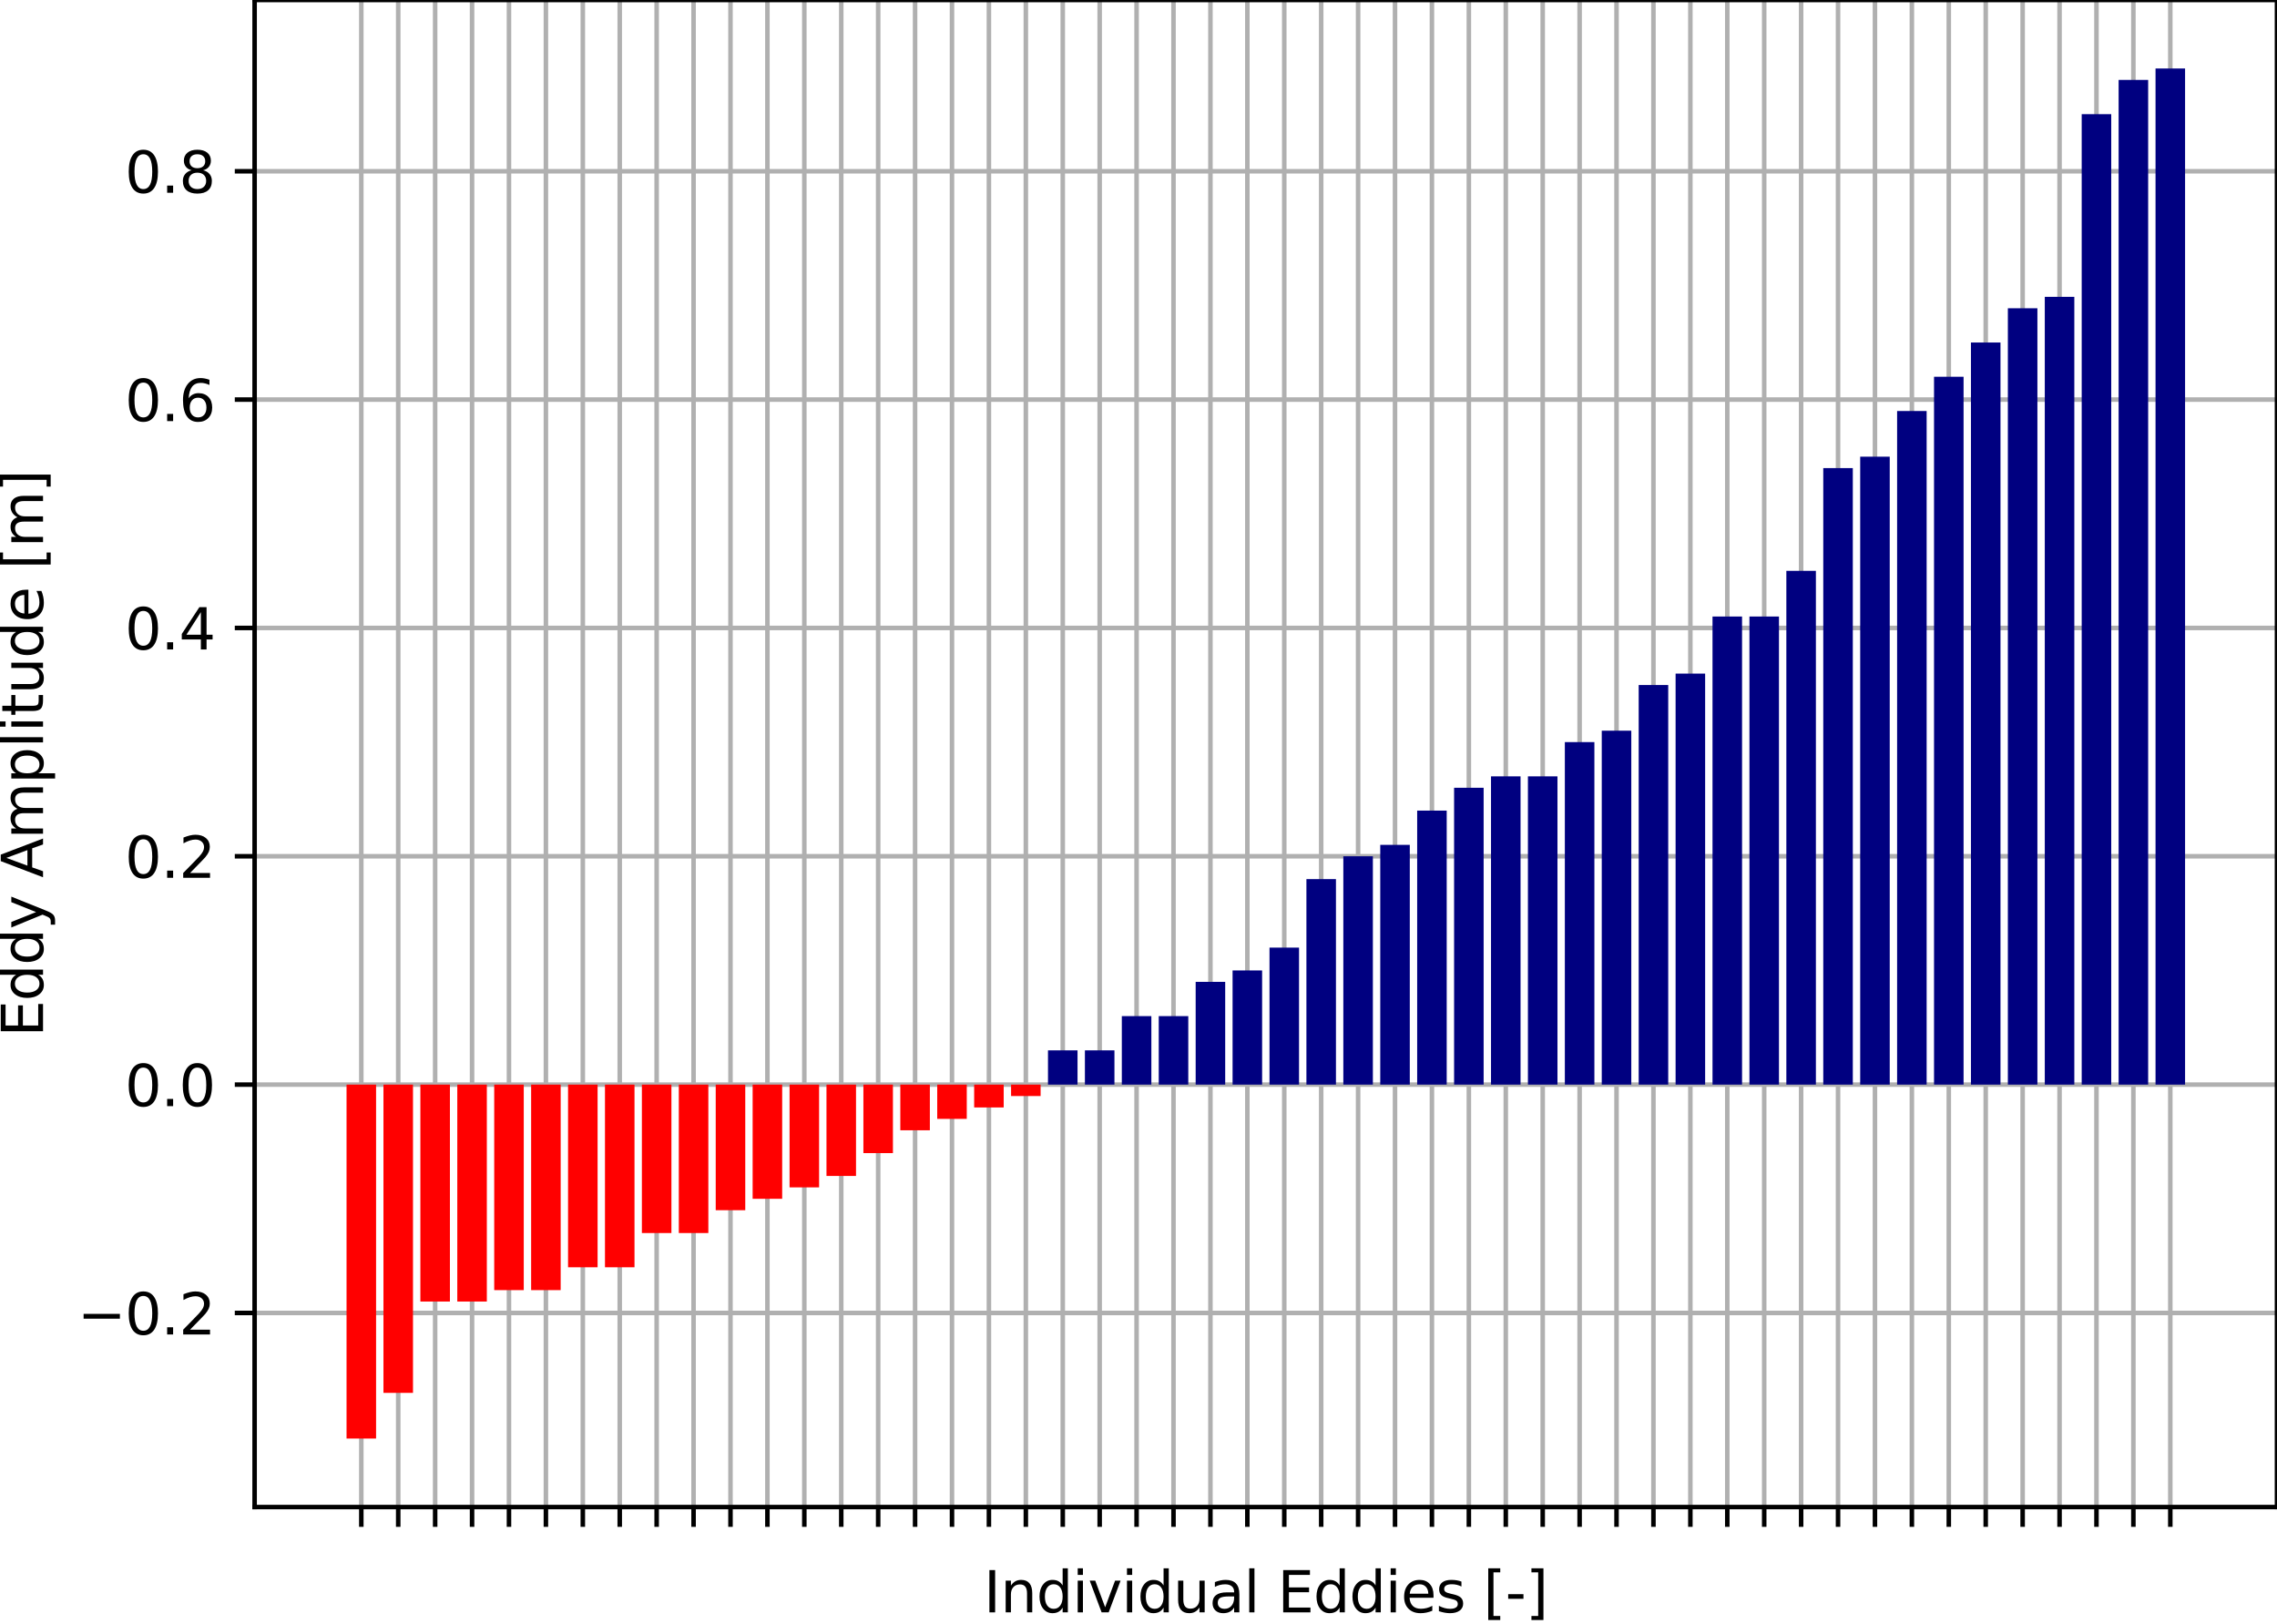 <?xml version="1.0" encoding="utf-8" standalone="no"?>
<!DOCTYPE svg PUBLIC "-//W3C//DTD SVG 1.1//EN"
  "http://www.w3.org/Graphics/SVG/1.1/DTD/svg11.dtd">
<svg xmlns:xlink="http://www.w3.org/1999/xlink" width="402.081pt" height="286.79pt" viewBox="0 0 402.081 286.79" xmlns="http://www.w3.org/2000/svg" version="1.1">
 <defs>
  <style type="text/css">*{stroke-linejoin: round; stroke-linecap: butt}</style>
 </defs>
 <g id="figure_1">
  <g id="patch_1">
   <path d="M 0 286.79 
L 402.081 286.79 
L 402.081 -0 
L 0 -0 
z
" style="fill: #ffffff"/>
  </g>
  <g id="axes_1">
   <g id="patch_2">
    <path d="M 44.961 266.112 
L 402.081 266.112 
L 402.081 -0 
L 44.961 -0 
z
" style="fill: #ffffff"/>
   </g>
   <g id="matplotlib.axis_1">
    <g id="xtick_1">
     <g id="line2d_1">
      <path d="M 63.801 266.112 
L 63.801 -0 
" clip-path="url(#pa7bfcf7576)" style="fill: none; stroke: #b0b0b0; stroke-width: 0.8; stroke-linecap: square"/>
     </g>
     <g id="line2d_2">
      <defs>
       <path id="mff7d971fe7" d="M 0 0 
L 0 3.5 
" style="stroke: #000000; stroke-width: 0.8"/>
      </defs>
      <g>
       <use xlink:href="#mff7d971fe7" x="63.801" y="266.112" style="stroke: #000000; stroke-width: 0.8"/>
      </g>
     </g>
    </g>
    <g id="xtick_2">
     <g id="line2d_3">
      <path d="M 70.32 266.112 
L 70.32 -0 
" clip-path="url(#pa7bfcf7576)" style="fill: none; stroke: #b0b0b0; stroke-width: 0.8; stroke-linecap: square"/>
     </g>
     <g id="line2d_4">
      <g>
       <use xlink:href="#mff7d971fe7" x="70.32" y="266.112" style="stroke: #000000; stroke-width: 0.8"/>
      </g>
     </g>
    </g>
    <g id="xtick_3">
     <g id="line2d_5">
      <path d="M 76.84 266.112 
L 76.84 -0 
" clip-path="url(#pa7bfcf7576)" style="fill: none; stroke: #b0b0b0; stroke-width: 0.8; stroke-linecap: square"/>
     </g>
     <g id="line2d_6">
      <g>
       <use xlink:href="#mff7d971fe7" x="76.84" y="266.112" style="stroke: #000000; stroke-width: 0.8"/>
      </g>
     </g>
    </g>
    <g id="xtick_4">
     <g id="line2d_7">
      <path d="M 83.359 266.112 
L 83.359 -0 
" clip-path="url(#pa7bfcf7576)" style="fill: none; stroke: #b0b0b0; stroke-width: 0.8; stroke-linecap: square"/>
     </g>
     <g id="line2d_8">
      <g>
       <use xlink:href="#mff7d971fe7" x="83.359" y="266.112" style="stroke: #000000; stroke-width: 0.8"/>
      </g>
     </g>
    </g>
    <g id="xtick_5">
     <g id="line2d_9">
      <path d="M 89.878 266.112 
L 89.878 -0 
" clip-path="url(#pa7bfcf7576)" style="fill: none; stroke: #b0b0b0; stroke-width: 0.8; stroke-linecap: square"/>
     </g>
     <g id="line2d_10">
      <g>
       <use xlink:href="#mff7d971fe7" x="89.878" y="266.112" style="stroke: #000000; stroke-width: 0.8"/>
      </g>
     </g>
    </g>
    <g id="xtick_6">
     <g id="line2d_11">
      <path d="M 96.397 266.112 
L 96.397 -0 
" clip-path="url(#pa7bfcf7576)" style="fill: none; stroke: #b0b0b0; stroke-width: 0.8; stroke-linecap: square"/>
     </g>
     <g id="line2d_12">
      <g>
       <use xlink:href="#mff7d971fe7" x="96.397" y="266.112" style="stroke: #000000; stroke-width: 0.8"/>
      </g>
     </g>
    </g>
    <g id="xtick_7">
     <g id="line2d_13">
      <path d="M 102.916 266.112 
L 102.916 -0 
" clip-path="url(#pa7bfcf7576)" style="fill: none; stroke: #b0b0b0; stroke-width: 0.8; stroke-linecap: square"/>
     </g>
     <g id="line2d_14">
      <g>
       <use xlink:href="#mff7d971fe7" x="102.916" y="266.112" style="stroke: #000000; stroke-width: 0.8"/>
      </g>
     </g>
    </g>
    <g id="xtick_8">
     <g id="line2d_15">
      <path d="M 109.436 266.112 
L 109.436 -0 
" clip-path="url(#pa7bfcf7576)" style="fill: none; stroke: #b0b0b0; stroke-width: 0.8; stroke-linecap: square"/>
     </g>
     <g id="line2d_16">
      <g>
       <use xlink:href="#mff7d971fe7" x="109.436" y="266.112" style="stroke: #000000; stroke-width: 0.8"/>
      </g>
     </g>
    </g>
    <g id="xtick_9">
     <g id="line2d_17">
      <path d="M 115.955 266.112 
L 115.955 -0 
" clip-path="url(#pa7bfcf7576)" style="fill: none; stroke: #b0b0b0; stroke-width: 0.8; stroke-linecap: square"/>
     </g>
     <g id="line2d_18">
      <g>
       <use xlink:href="#mff7d971fe7" x="115.955" y="266.112" style="stroke: #000000; stroke-width: 0.8"/>
      </g>
     </g>
    </g>
    <g id="xtick_10">
     <g id="line2d_19">
      <path d="M 122.474 266.112 
L 122.474 -0 
" clip-path="url(#pa7bfcf7576)" style="fill: none; stroke: #b0b0b0; stroke-width: 0.8; stroke-linecap: square"/>
     </g>
     <g id="line2d_20">
      <g>
       <use xlink:href="#mff7d971fe7" x="122.474" y="266.112" style="stroke: #000000; stroke-width: 0.8"/>
      </g>
     </g>
    </g>
    <g id="xtick_11">
     <g id="line2d_21">
      <path d="M 128.993 266.112 
L 128.993 -0 
" clip-path="url(#pa7bfcf7576)" style="fill: none; stroke: #b0b0b0; stroke-width: 0.8; stroke-linecap: square"/>
     </g>
     <g id="line2d_22">
      <g>
       <use xlink:href="#mff7d971fe7" x="128.993" y="266.112" style="stroke: #000000; stroke-width: 0.8"/>
      </g>
     </g>
    </g>
    <g id="xtick_12">
     <g id="line2d_23">
      <path d="M 135.512 266.112 
L 135.512 -0 
" clip-path="url(#pa7bfcf7576)" style="fill: none; stroke: #b0b0b0; stroke-width: 0.8; stroke-linecap: square"/>
     </g>
     <g id="line2d_24">
      <g>
       <use xlink:href="#mff7d971fe7" x="135.512" y="266.112" style="stroke: #000000; stroke-width: 0.8"/>
      </g>
     </g>
    </g>
    <g id="xtick_13">
     <g id="line2d_25">
      <path d="M 142.031 266.112 
L 142.031 -0 
" clip-path="url(#pa7bfcf7576)" style="fill: none; stroke: #b0b0b0; stroke-width: 0.8; stroke-linecap: square"/>
     </g>
     <g id="line2d_26">
      <g>
       <use xlink:href="#mff7d971fe7" x="142.031" y="266.112" style="stroke: #000000; stroke-width: 0.8"/>
      </g>
     </g>
    </g>
    <g id="xtick_14">
     <g id="line2d_27">
      <path d="M 148.551 266.112 
L 148.551 -0 
" clip-path="url(#pa7bfcf7576)" style="fill: none; stroke: #b0b0b0; stroke-width: 0.8; stroke-linecap: square"/>
     </g>
     <g id="line2d_28">
      <g>
       <use xlink:href="#mff7d971fe7" x="148.551" y="266.112" style="stroke: #000000; stroke-width: 0.8"/>
      </g>
     </g>
    </g>
    <g id="xtick_15">
     <g id="line2d_29">
      <path d="M 155.07 266.112 
L 155.07 -0 
" clip-path="url(#pa7bfcf7576)" style="fill: none; stroke: #b0b0b0; stroke-width: 0.8; stroke-linecap: square"/>
     </g>
     <g id="line2d_30">
      <g>
       <use xlink:href="#mff7d971fe7" x="155.07" y="266.112" style="stroke: #000000; stroke-width: 0.8"/>
      </g>
     </g>
    </g>
    <g id="xtick_16">
     <g id="line2d_31">
      <path d="M 161.589 266.112 
L 161.589 -0 
" clip-path="url(#pa7bfcf7576)" style="fill: none; stroke: #b0b0b0; stroke-width: 0.8; stroke-linecap: square"/>
     </g>
     <g id="line2d_32">
      <g>
       <use xlink:href="#mff7d971fe7" x="161.589" y="266.112" style="stroke: #000000; stroke-width: 0.8"/>
      </g>
     </g>
    </g>
    <g id="xtick_17">
     <g id="line2d_33">
      <path d="M 168.108 266.112 
L 168.108 -0 
" clip-path="url(#pa7bfcf7576)" style="fill: none; stroke: #b0b0b0; stroke-width: 0.8; stroke-linecap: square"/>
     </g>
     <g id="line2d_34">
      <g>
       <use xlink:href="#mff7d971fe7" x="168.108" y="266.112" style="stroke: #000000; stroke-width: 0.8"/>
      </g>
     </g>
    </g>
    <g id="xtick_18">
     <g id="line2d_35">
      <path d="M 174.627 266.112 
L 174.627 -0 
" clip-path="url(#pa7bfcf7576)" style="fill: none; stroke: #b0b0b0; stroke-width: 0.8; stroke-linecap: square"/>
     </g>
     <g id="line2d_36">
      <g>
       <use xlink:href="#mff7d971fe7" x="174.627" y="266.112" style="stroke: #000000; stroke-width: 0.8"/>
      </g>
     </g>
    </g>
    <g id="xtick_19">
     <g id="line2d_37">
      <path d="M 181.146 266.112 
L 181.146 -0 
" clip-path="url(#pa7bfcf7576)" style="fill: none; stroke: #b0b0b0; stroke-width: 0.8; stroke-linecap: square"/>
     </g>
     <g id="line2d_38">
      <g>
       <use xlink:href="#mff7d971fe7" x="181.146" y="266.112" style="stroke: #000000; stroke-width: 0.8"/>
      </g>
     </g>
    </g>
    <g id="xtick_20">
     <g id="line2d_39">
      <path d="M 187.666 266.112 
L 187.666 -0 
" clip-path="url(#pa7bfcf7576)" style="fill: none; stroke: #b0b0b0; stroke-width: 0.8; stroke-linecap: square"/>
     </g>
     <g id="line2d_40">
      <g>
       <use xlink:href="#mff7d971fe7" x="187.666" y="266.112" style="stroke: #000000; stroke-width: 0.8"/>
      </g>
     </g>
    </g>
    <g id="xtick_21">
     <g id="line2d_41">
      <path d="M 194.185 266.112 
L 194.185 -0 
" clip-path="url(#pa7bfcf7576)" style="fill: none; stroke: #b0b0b0; stroke-width: 0.8; stroke-linecap: square"/>
     </g>
     <g id="line2d_42">
      <g>
       <use xlink:href="#mff7d971fe7" x="194.185" y="266.112" style="stroke: #000000; stroke-width: 0.8"/>
      </g>
     </g>
    </g>
    <g id="xtick_22">
     <g id="line2d_43">
      <path d="M 200.704 266.112 
L 200.704 -0 
" clip-path="url(#pa7bfcf7576)" style="fill: none; stroke: #b0b0b0; stroke-width: 0.8; stroke-linecap: square"/>
     </g>
     <g id="line2d_44">
      <g>
       <use xlink:href="#mff7d971fe7" x="200.704" y="266.112" style="stroke: #000000; stroke-width: 0.8"/>
      </g>
     </g>
    </g>
    <g id="xtick_23">
     <g id="line2d_45">
      <path d="M 207.223 266.112 
L 207.223 -0 
" clip-path="url(#pa7bfcf7576)" style="fill: none; stroke: #b0b0b0; stroke-width: 0.8; stroke-linecap: square"/>
     </g>
     <g id="line2d_46">
      <g>
       <use xlink:href="#mff7d971fe7" x="207.223" y="266.112" style="stroke: #000000; stroke-width: 0.8"/>
      </g>
     </g>
    </g>
    <g id="xtick_24">
     <g id="line2d_47">
      <path d="M 213.742 266.112 
L 213.742 -0 
" clip-path="url(#pa7bfcf7576)" style="fill: none; stroke: #b0b0b0; stroke-width: 0.8; stroke-linecap: square"/>
     </g>
     <g id="line2d_48">
      <g>
       <use xlink:href="#mff7d971fe7" x="213.742" y="266.112" style="stroke: #000000; stroke-width: 0.8"/>
      </g>
     </g>
    </g>
    <g id="xtick_25">
     <g id="line2d_49">
      <path d="M 220.261 266.112 
L 220.261 -0 
" clip-path="url(#pa7bfcf7576)" style="fill: none; stroke: #b0b0b0; stroke-width: 0.8; stroke-linecap: square"/>
     </g>
     <g id="line2d_50">
      <g>
       <use xlink:href="#mff7d971fe7" x="220.261" y="266.112" style="stroke: #000000; stroke-width: 0.8"/>
      </g>
     </g>
    </g>
    <g id="xtick_26">
     <g id="line2d_51">
      <path d="M 226.781 266.112 
L 226.781 -0 
" clip-path="url(#pa7bfcf7576)" style="fill: none; stroke: #b0b0b0; stroke-width: 0.8; stroke-linecap: square"/>
     </g>
     <g id="line2d_52">
      <g>
       <use xlink:href="#mff7d971fe7" x="226.781" y="266.112" style="stroke: #000000; stroke-width: 0.8"/>
      </g>
     </g>
    </g>
    <g id="xtick_27">
     <g id="line2d_53">
      <path d="M 233.3 266.112 
L 233.3 -0 
" clip-path="url(#pa7bfcf7576)" style="fill: none; stroke: #b0b0b0; stroke-width: 0.8; stroke-linecap: square"/>
     </g>
     <g id="line2d_54">
      <g>
       <use xlink:href="#mff7d971fe7" x="233.3" y="266.112" style="stroke: #000000; stroke-width: 0.8"/>
      </g>
     </g>
    </g>
    <g id="xtick_28">
     <g id="line2d_55">
      <path d="M 239.819 266.112 
L 239.819 -0 
" clip-path="url(#pa7bfcf7576)" style="fill: none; stroke: #b0b0b0; stroke-width: 0.8; stroke-linecap: square"/>
     </g>
     <g id="line2d_56">
      <g>
       <use xlink:href="#mff7d971fe7" x="239.819" y="266.112" style="stroke: #000000; stroke-width: 0.8"/>
      </g>
     </g>
    </g>
    <g id="xtick_29">
     <g id="line2d_57">
      <path d="M 246.338 266.112 
L 246.338 -0 
" clip-path="url(#pa7bfcf7576)" style="fill: none; stroke: #b0b0b0; stroke-width: 0.8; stroke-linecap: square"/>
     </g>
     <g id="line2d_58">
      <g>
       <use xlink:href="#mff7d971fe7" x="246.338" y="266.112" style="stroke: #000000; stroke-width: 0.8"/>
      </g>
     </g>
    </g>
    <g id="xtick_30">
     <g id="line2d_59">
      <path d="M 252.857 266.112 
L 252.857 -0 
" clip-path="url(#pa7bfcf7576)" style="fill: none; stroke: #b0b0b0; stroke-width: 0.8; stroke-linecap: square"/>
     </g>
     <g id="line2d_60">
      <g>
       <use xlink:href="#mff7d971fe7" x="252.857" y="266.112" style="stroke: #000000; stroke-width: 0.8"/>
      </g>
     </g>
    </g>
    <g id="xtick_31">
     <g id="line2d_61">
      <path d="M 259.376 266.112 
L 259.376 -0 
" clip-path="url(#pa7bfcf7576)" style="fill: none; stroke: #b0b0b0; stroke-width: 0.8; stroke-linecap: square"/>
     </g>
     <g id="line2d_62">
      <g>
       <use xlink:href="#mff7d971fe7" x="259.376" y="266.112" style="stroke: #000000; stroke-width: 0.8"/>
      </g>
     </g>
    </g>
    <g id="xtick_32">
     <g id="line2d_63">
      <path d="M 265.896 266.112 
L 265.896 -0 
" clip-path="url(#pa7bfcf7576)" style="fill: none; stroke: #b0b0b0; stroke-width: 0.8; stroke-linecap: square"/>
     </g>
     <g id="line2d_64">
      <g>
       <use xlink:href="#mff7d971fe7" x="265.896" y="266.112" style="stroke: #000000; stroke-width: 0.8"/>
      </g>
     </g>
    </g>
    <g id="xtick_33">
     <g id="line2d_65">
      <path d="M 272.415 266.112 
L 272.415 -0 
" clip-path="url(#pa7bfcf7576)" style="fill: none; stroke: #b0b0b0; stroke-width: 0.8; stroke-linecap: square"/>
     </g>
     <g id="line2d_66">
      <g>
       <use xlink:href="#mff7d971fe7" x="272.415" y="266.112" style="stroke: #000000; stroke-width: 0.8"/>
      </g>
     </g>
    </g>
    <g id="xtick_34">
     <g id="line2d_67">
      <path d="M 278.934 266.112 
L 278.934 -0 
" clip-path="url(#pa7bfcf7576)" style="fill: none; stroke: #b0b0b0; stroke-width: 0.8; stroke-linecap: square"/>
     </g>
     <g id="line2d_68">
      <g>
       <use xlink:href="#mff7d971fe7" x="278.934" y="266.112" style="stroke: #000000; stroke-width: 0.8"/>
      </g>
     </g>
    </g>
    <g id="xtick_35">
     <g id="line2d_69">
      <path d="M 285.453 266.112 
L 285.453 -0 
" clip-path="url(#pa7bfcf7576)" style="fill: none; stroke: #b0b0b0; stroke-width: 0.8; stroke-linecap: square"/>
     </g>
     <g id="line2d_70">
      <g>
       <use xlink:href="#mff7d971fe7" x="285.453" y="266.112" style="stroke: #000000; stroke-width: 0.8"/>
      </g>
     </g>
    </g>
    <g id="xtick_36">
     <g id="line2d_71">
      <path d="M 291.972 266.112 
L 291.972 -0 
" clip-path="url(#pa7bfcf7576)" style="fill: none; stroke: #b0b0b0; stroke-width: 0.8; stroke-linecap: square"/>
     </g>
     <g id="line2d_72">
      <g>
       <use xlink:href="#mff7d971fe7" x="291.972" y="266.112" style="stroke: #000000; stroke-width: 0.8"/>
      </g>
     </g>
    </g>
    <g id="xtick_37">
     <g id="line2d_73">
      <path d="M 298.491 266.112 
L 298.491 -0 
" clip-path="url(#pa7bfcf7576)" style="fill: none; stroke: #b0b0b0; stroke-width: 0.8; stroke-linecap: square"/>
     </g>
     <g id="line2d_74">
      <g>
       <use xlink:href="#mff7d971fe7" x="298.491" y="266.112" style="stroke: #000000; stroke-width: 0.8"/>
      </g>
     </g>
    </g>
    <g id="xtick_38">
     <g id="line2d_75">
      <path d="M 305.011 266.112 
L 305.011 -0 
" clip-path="url(#pa7bfcf7576)" style="fill: none; stroke: #b0b0b0; stroke-width: 0.8; stroke-linecap: square"/>
     </g>
     <g id="line2d_76">
      <g>
       <use xlink:href="#mff7d971fe7" x="305.011" y="266.112" style="stroke: #000000; stroke-width: 0.8"/>
      </g>
     </g>
    </g>
    <g id="xtick_39">
     <g id="line2d_77">
      <path d="M 311.53 266.112 
L 311.53 -0 
" clip-path="url(#pa7bfcf7576)" style="fill: none; stroke: #b0b0b0; stroke-width: 0.8; stroke-linecap: square"/>
     </g>
     <g id="line2d_78">
      <g>
       <use xlink:href="#mff7d971fe7" x="311.53" y="266.112" style="stroke: #000000; stroke-width: 0.8"/>
      </g>
     </g>
    </g>
    <g id="xtick_40">
     <g id="line2d_79">
      <path d="M 318.049 266.112 
L 318.049 -0 
" clip-path="url(#pa7bfcf7576)" style="fill: none; stroke: #b0b0b0; stroke-width: 0.8; stroke-linecap: square"/>
     </g>
     <g id="line2d_80">
      <g>
       <use xlink:href="#mff7d971fe7" x="318.049" y="266.112" style="stroke: #000000; stroke-width: 0.8"/>
      </g>
     </g>
    </g>
    <g id="xtick_41">
     <g id="line2d_81">
      <path d="M 324.568 266.112 
L 324.568 -0 
" clip-path="url(#pa7bfcf7576)" style="fill: none; stroke: #b0b0b0; stroke-width: 0.8; stroke-linecap: square"/>
     </g>
     <g id="line2d_82">
      <g>
       <use xlink:href="#mff7d971fe7" x="324.568" y="266.112" style="stroke: #000000; stroke-width: 0.8"/>
      </g>
     </g>
    </g>
    <g id="xtick_42">
     <g id="line2d_83">
      <path d="M 331.087 266.112 
L 331.087 -0 
" clip-path="url(#pa7bfcf7576)" style="fill: none; stroke: #b0b0b0; stroke-width: 0.8; stroke-linecap: square"/>
     </g>
     <g id="line2d_84">
      <g>
       <use xlink:href="#mff7d971fe7" x="331.087" y="266.112" style="stroke: #000000; stroke-width: 0.8"/>
      </g>
     </g>
    </g>
    <g id="xtick_43">
     <g id="line2d_85">
      <path d="M 337.606 266.112 
L 337.606 -0 
" clip-path="url(#pa7bfcf7576)" style="fill: none; stroke: #b0b0b0; stroke-width: 0.8; stroke-linecap: square"/>
     </g>
     <g id="line2d_86">
      <g>
       <use xlink:href="#mff7d971fe7" x="337.606" y="266.112" style="stroke: #000000; stroke-width: 0.8"/>
      </g>
     </g>
    </g>
    <g id="xtick_44">
     <g id="line2d_87">
      <path d="M 344.126 266.112 
L 344.126 -0 
" clip-path="url(#pa7bfcf7576)" style="fill: none; stroke: #b0b0b0; stroke-width: 0.8; stroke-linecap: square"/>
     </g>
     <g id="line2d_88">
      <g>
       <use xlink:href="#mff7d971fe7" x="344.126" y="266.112" style="stroke: #000000; stroke-width: 0.8"/>
      </g>
     </g>
    </g>
    <g id="xtick_45">
     <g id="line2d_89">
      <path d="M 350.645 266.112 
L 350.645 -0 
" clip-path="url(#pa7bfcf7576)" style="fill: none; stroke: #b0b0b0; stroke-width: 0.8; stroke-linecap: square"/>
     </g>
     <g id="line2d_90">
      <g>
       <use xlink:href="#mff7d971fe7" x="350.645" y="266.112" style="stroke: #000000; stroke-width: 0.8"/>
      </g>
     </g>
    </g>
    <g id="xtick_46">
     <g id="line2d_91">
      <path d="M 357.164 266.112 
L 357.164 -0 
" clip-path="url(#pa7bfcf7576)" style="fill: none; stroke: #b0b0b0; stroke-width: 0.8; stroke-linecap: square"/>
     </g>
     <g id="line2d_92">
      <g>
       <use xlink:href="#mff7d971fe7" x="357.164" y="266.112" style="stroke: #000000; stroke-width: 0.8"/>
      </g>
     </g>
    </g>
    <g id="xtick_47">
     <g id="line2d_93">
      <path d="M 363.683 266.112 
L 363.683 -0 
" clip-path="url(#pa7bfcf7576)" style="fill: none; stroke: #b0b0b0; stroke-width: 0.8; stroke-linecap: square"/>
     </g>
     <g id="line2d_94">
      <g>
       <use xlink:href="#mff7d971fe7" x="363.683" y="266.112" style="stroke: #000000; stroke-width: 0.8"/>
      </g>
     </g>
    </g>
    <g id="xtick_48">
     <g id="line2d_95">
      <path d="M 370.202 266.112 
L 370.202 -0 
" clip-path="url(#pa7bfcf7576)" style="fill: none; stroke: #b0b0b0; stroke-width: 0.8; stroke-linecap: square"/>
     </g>
     <g id="line2d_96">
      <g>
       <use xlink:href="#mff7d971fe7" x="370.202" y="266.112" style="stroke: #000000; stroke-width: 0.8"/>
      </g>
     </g>
    </g>
    <g id="xtick_49">
     <g id="line2d_97">
      <path d="M 376.721 266.112 
L 376.721 -0 
" clip-path="url(#pa7bfcf7576)" style="fill: none; stroke: #b0b0b0; stroke-width: 0.8; stroke-linecap: square"/>
     </g>
     <g id="line2d_98">
      <g>
       <use xlink:href="#mff7d971fe7" x="376.721" y="266.112" style="stroke: #000000; stroke-width: 0.8"/>
      </g>
     </g>
    </g>
    <g id="xtick_50">
     <g id="line2d_99">
      <path d="M 383.241 266.112 
L 383.241 -0 
" clip-path="url(#pa7bfcf7576)" style="fill: none; stroke: #b0b0b0; stroke-width: 0.8; stroke-linecap: square"/>
     </g>
     <g id="line2d_100">
      <g>
       <use xlink:href="#mff7d971fe7" x="383.241" y="266.112" style="stroke: #000000; stroke-width: 0.8"/>
      </g>
     </g>
    </g>
    <g id="text_1">
     <!-- Individual Eddies [-] -->
     <g transform="translate(173.708 284.71)scale(0.1 -0.1)">
      <defs>
       <path id="DejaVuSans-49" d="M 628 4666 
L 1259 4666 
L 1259 0 
L 628 0 
L 628 4666 
z
" transform="scale(0.016)"/>
       <path id="DejaVuSans-6e" d="M 3513 2113 
L 3513 0 
L 2938 0 
L 2938 2094 
Q 2938 2591 2744 2837 
Q 2550 3084 2163 3084 
Q 1697 3084 1428 2787 
Q 1159 2491 1159 1978 
L 1159 0 
L 581 0 
L 581 3500 
L 1159 3500 
L 1159 2956 
Q 1366 3272 1645 3428 
Q 1925 3584 2291 3584 
Q 2894 3584 3203 3211 
Q 3513 2838 3513 2113 
z
" transform="scale(0.016)"/>
       <path id="DejaVuSans-64" d="M 2906 2969 
L 2906 4863 
L 3481 4863 
L 3481 0 
L 2906 0 
L 2906 525 
Q 2725 213 2448 61 
Q 2172 -91 1784 -91 
Q 1150 -91 751 415 
Q 353 922 353 1747 
Q 353 2572 751 3078 
Q 1150 3584 1784 3584 
Q 2172 3584 2448 3432 
Q 2725 3281 2906 2969 
z
M 947 1747 
Q 947 1113 1208 752 
Q 1469 391 1925 391 
Q 2381 391 2643 752 
Q 2906 1113 2906 1747 
Q 2906 2381 2643 2742 
Q 2381 3103 1925 3103 
Q 1469 3103 1208 2742 
Q 947 2381 947 1747 
z
" transform="scale(0.016)"/>
       <path id="DejaVuSans-69" d="M 603 3500 
L 1178 3500 
L 1178 0 
L 603 0 
L 603 3500 
z
M 603 4863 
L 1178 4863 
L 1178 4134 
L 603 4134 
L 603 4863 
z
" transform="scale(0.016)"/>
       <path id="DejaVuSans-76" d="M 191 3500 
L 800 3500 
L 1894 563 
L 2988 3500 
L 3597 3500 
L 2284 0 
L 1503 0 
L 191 3500 
z
" transform="scale(0.016)"/>
       <path id="DejaVuSans-75" d="M 544 1381 
L 544 3500 
L 1119 3500 
L 1119 1403 
Q 1119 906 1312 657 
Q 1506 409 1894 409 
Q 2359 409 2629 706 
Q 2900 1003 2900 1516 
L 2900 3500 
L 3475 3500 
L 3475 0 
L 2900 0 
L 2900 538 
Q 2691 219 2414 64 
Q 2138 -91 1772 -91 
Q 1169 -91 856 284 
Q 544 659 544 1381 
z
M 1991 3584 
L 1991 3584 
z
" transform="scale(0.016)"/>
       <path id="DejaVuSans-61" d="M 2194 1759 
Q 1497 1759 1228 1600 
Q 959 1441 959 1056 
Q 959 750 1161 570 
Q 1363 391 1709 391 
Q 2188 391 2477 730 
Q 2766 1069 2766 1631 
L 2766 1759 
L 2194 1759 
z
M 3341 1997 
L 3341 0 
L 2766 0 
L 2766 531 
Q 2569 213 2275 61 
Q 1981 -91 1556 -91 
Q 1019 -91 701 211 
Q 384 513 384 1019 
Q 384 1609 779 1909 
Q 1175 2209 1959 2209 
L 2766 2209 
L 2766 2266 
Q 2766 2663 2505 2880 
Q 2244 3097 1772 3097 
Q 1472 3097 1187 3025 
Q 903 2953 641 2809 
L 641 3341 
Q 956 3463 1253 3523 
Q 1550 3584 1831 3584 
Q 2591 3584 2966 3190 
Q 3341 2797 3341 1997 
z
" transform="scale(0.016)"/>
       <path id="DejaVuSans-6c" d="M 603 4863 
L 1178 4863 
L 1178 0 
L 603 0 
L 603 4863 
z
" transform="scale(0.016)"/>
       <path id="DejaVuSans-20" transform="scale(0.016)"/>
       <path id="DejaVuSans-45" d="M 628 4666 
L 3578 4666 
L 3578 4134 
L 1259 4134 
L 1259 2753 
L 3481 2753 
L 3481 2222 
L 1259 2222 
L 1259 531 
L 3634 531 
L 3634 0 
L 628 0 
L 628 4666 
z
" transform="scale(0.016)"/>
       <path id="DejaVuSans-65" d="M 3597 1894 
L 3597 1613 
L 953 1613 
Q 991 1019 1311 708 
Q 1631 397 2203 397 
Q 2534 397 2845 478 
Q 3156 559 3463 722 
L 3463 178 
Q 3153 47 2828 -22 
Q 2503 -91 2169 -91 
Q 1331 -91 842 396 
Q 353 884 353 1716 
Q 353 2575 817 3079 
Q 1281 3584 2069 3584 
Q 2775 3584 3186 3129 
Q 3597 2675 3597 1894 
z
M 3022 2063 
Q 3016 2534 2758 2815 
Q 2500 3097 2075 3097 
Q 1594 3097 1305 2825 
Q 1016 2553 972 2059 
L 3022 2063 
z
" transform="scale(0.016)"/>
       <path id="DejaVuSans-73" d="M 2834 3397 
L 2834 2853 
Q 2591 2978 2328 3040 
Q 2066 3103 1784 3103 
Q 1356 3103 1142 2972 
Q 928 2841 928 2578 
Q 928 2378 1081 2264 
Q 1234 2150 1697 2047 
L 1894 2003 
Q 2506 1872 2764 1633 
Q 3022 1394 3022 966 
Q 3022 478 2636 193 
Q 2250 -91 1575 -91 
Q 1294 -91 989 -36 
Q 684 19 347 128 
L 347 722 
Q 666 556 975 473 
Q 1284 391 1588 391 
Q 1994 391 2212 530 
Q 2431 669 2431 922 
Q 2431 1156 2273 1281 
Q 2116 1406 1581 1522 
L 1381 1569 
Q 847 1681 609 1914 
Q 372 2147 372 2553 
Q 372 3047 722 3315 
Q 1072 3584 1716 3584 
Q 2034 3584 2315 3537 
Q 2597 3491 2834 3397 
z
" transform="scale(0.016)"/>
       <path id="DejaVuSans-5b" d="M 550 4863 
L 1875 4863 
L 1875 4416 
L 1125 4416 
L 1125 -397 
L 1875 -397 
L 1875 -844 
L 550 -844 
L 550 4863 
z
" transform="scale(0.016)"/>
       <path id="DejaVuSans-2d" d="M 313 2009 
L 1997 2009 
L 1997 1497 
L 313 1497 
L 313 2009 
z
" transform="scale(0.016)"/>
       <path id="DejaVuSans-5d" d="M 1947 4863 
L 1947 -844 
L 622 -844 
L 622 -397 
L 1369 -397 
L 1369 4416 
L 622 4416 
L 622 4863 
L 1947 4863 
z
" transform="scale(0.016)"/>
      </defs>
      <use xlink:href="#DejaVuSans-49"/>
      <use xlink:href="#DejaVuSans-6e" x="29.492"/>
      <use xlink:href="#DejaVuSans-64" x="92.871"/>
      <use xlink:href="#DejaVuSans-69" x="156.348"/>
      <use xlink:href="#DejaVuSans-76" x="184.131"/>
      <use xlink:href="#DejaVuSans-69" x="243.311"/>
      <use xlink:href="#DejaVuSans-64" x="271.094"/>
      <use xlink:href="#DejaVuSans-75" x="334.57"/>
      <use xlink:href="#DejaVuSans-61" x="397.949"/>
      <use xlink:href="#DejaVuSans-6c" x="459.229"/>
      <use xlink:href="#DejaVuSans-20" x="487.012"/>
      <use xlink:href="#DejaVuSans-45" x="518.799"/>
      <use xlink:href="#DejaVuSans-64" x="581.982"/>
      <use xlink:href="#DejaVuSans-64" x="645.459"/>
      <use xlink:href="#DejaVuSans-69" x="708.936"/>
      <use xlink:href="#DejaVuSans-65" x="736.719"/>
      <use xlink:href="#DejaVuSans-73" x="798.242"/>
      <use xlink:href="#DejaVuSans-20" x="850.342"/>
      <use xlink:href="#DejaVuSans-5b" x="882.129"/>
      <use xlink:href="#DejaVuSans-2d" x="921.143"/>
      <use xlink:href="#DejaVuSans-5d" x="957.227"/>
     </g>
    </g>
   </g>
   <g id="matplotlib.axis_2">
    <g id="ytick_1">
     <g id="line2d_101">
      <path d="M 44.961 231.84 
L 402.081 231.84 
" clip-path="url(#pa7bfcf7576)" style="fill: none; stroke: #b0b0b0; stroke-width: 0.8; stroke-linecap: square"/>
     </g>
     <g id="line2d_102">
      <defs>
       <path id="mbda5741ed2" d="M 0 0 
L -3.5 0 
" style="stroke: #000000; stroke-width: 0.8"/>
      </defs>
      <g>
       <use xlink:href="#mbda5741ed2" x="44.961" y="231.84" style="stroke: #000000; stroke-width: 0.8"/>
      </g>
     </g>
     <g id="text_2">
      <!-- −0.2 -->
      <g transform="translate(13.678 235.639)scale(0.1 -0.1)">
       <defs>
        <path id="DejaVuSans-2212" d="M 678 2272 
L 4684 2272 
L 4684 1741 
L 678 1741 
L 678 2272 
z
" transform="scale(0.016)"/>
        <path id="DejaVuSans-30" d="M 2034 4250 
Q 1547 4250 1301 3770 
Q 1056 3291 1056 2328 
Q 1056 1369 1301 889 
Q 1547 409 2034 409 
Q 2525 409 2770 889 
Q 3016 1369 3016 2328 
Q 3016 3291 2770 3770 
Q 2525 4250 2034 4250 
z
M 2034 4750 
Q 2819 4750 3233 4129 
Q 3647 3509 3647 2328 
Q 3647 1150 3233 529 
Q 2819 -91 2034 -91 
Q 1250 -91 836 529 
Q 422 1150 422 2328 
Q 422 3509 836 4129 
Q 1250 4750 2034 4750 
z
" transform="scale(0.016)"/>
        <path id="DejaVuSans-2e" d="M 684 794 
L 1344 794 
L 1344 0 
L 684 0 
L 684 794 
z
" transform="scale(0.016)"/>
        <path id="DejaVuSans-32" d="M 1228 531 
L 3431 531 
L 3431 0 
L 469 0 
L 469 531 
Q 828 903 1448 1529 
Q 2069 2156 2228 2338 
Q 2531 2678 2651 2914 
Q 2772 3150 2772 3378 
Q 2772 3750 2511 3984 
Q 2250 4219 1831 4219 
Q 1534 4219 1204 4116 
Q 875 4013 500 3803 
L 500 4441 
Q 881 4594 1212 4672 
Q 1544 4750 1819 4750 
Q 2544 4750 2975 4387 
Q 3406 4025 3406 3419 
Q 3406 3131 3298 2873 
Q 3191 2616 2906 2266 
Q 2828 2175 2409 1742 
Q 1991 1309 1228 531 
z
" transform="scale(0.016)"/>
       </defs>
       <use xlink:href="#DejaVuSans-2212"/>
       <use xlink:href="#DejaVuSans-30" x="83.789"/>
       <use xlink:href="#DejaVuSans-2e" x="147.412"/>
       <use xlink:href="#DejaVuSans-32" x="179.199"/>
      </g>
     </g>
    </g>
    <g id="ytick_2">
     <g id="line2d_103">
      <path d="M 44.961 191.52 
L 402.081 191.52 
" clip-path="url(#pa7bfcf7576)" style="fill: none; stroke: #b0b0b0; stroke-width: 0.8; stroke-linecap: square"/>
     </g>
     <g id="line2d_104">
      <g>
       <use xlink:href="#mbda5741ed2" x="44.961" y="191.52" style="stroke: #000000; stroke-width: 0.8"/>
      </g>
     </g>
     <g id="text_3">
      <!-- 0.0 -->
      <g transform="translate(22.058 195.319)scale(0.1 -0.1)">
       <use xlink:href="#DejaVuSans-30"/>
       <use xlink:href="#DejaVuSans-2e" x="63.623"/>
       <use xlink:href="#DejaVuSans-30" x="95.41"/>
      </g>
     </g>
    </g>
    <g id="ytick_3">
     <g id="line2d_105">
      <path d="M 44.961 151.2 
L 402.081 151.2 
" clip-path="url(#pa7bfcf7576)" style="fill: none; stroke: #b0b0b0; stroke-width: 0.8; stroke-linecap: square"/>
     </g>
     <g id="line2d_106">
      <g>
       <use xlink:href="#mbda5741ed2" x="44.961" y="151.2" style="stroke: #000000; stroke-width: 0.8"/>
      </g>
     </g>
     <g id="text_4">
      <!-- 0.2 -->
      <g transform="translate(22.058 154.999)scale(0.1 -0.1)">
       <use xlink:href="#DejaVuSans-30"/>
       <use xlink:href="#DejaVuSans-2e" x="63.623"/>
       <use xlink:href="#DejaVuSans-32" x="95.41"/>
      </g>
     </g>
    </g>
    <g id="ytick_4">
     <g id="line2d_107">
      <path d="M 44.961 110.88 
L 402.081 110.88 
" clip-path="url(#pa7bfcf7576)" style="fill: none; stroke: #b0b0b0; stroke-width: 0.8; stroke-linecap: square"/>
     </g>
     <g id="line2d_108">
      <g>
       <use xlink:href="#mbda5741ed2" x="44.961" y="110.88" style="stroke: #000000; stroke-width: 0.8"/>
      </g>
     </g>
     <g id="text_5">
      <!-- 0.4 -->
      <g transform="translate(22.058 114.679)scale(0.1 -0.1)">
       <defs>
        <path id="DejaVuSans-34" d="M 2419 4116 
L 825 1625 
L 2419 1625 
L 2419 4116 
z
M 2253 4666 
L 3047 4666 
L 3047 1625 
L 3713 1625 
L 3713 1100 
L 3047 1100 
L 3047 0 
L 2419 0 
L 2419 1100 
L 313 1100 
L 313 1709 
L 2253 4666 
z
" transform="scale(0.016)"/>
       </defs>
       <use xlink:href="#DejaVuSans-30"/>
       <use xlink:href="#DejaVuSans-2e" x="63.623"/>
       <use xlink:href="#DejaVuSans-34" x="95.41"/>
      </g>
     </g>
    </g>
    <g id="ytick_5">
     <g id="line2d_109">
      <path d="M 44.961 70.56 
L 402.081 70.56 
" clip-path="url(#pa7bfcf7576)" style="fill: none; stroke: #b0b0b0; stroke-width: 0.8; stroke-linecap: square"/>
     </g>
     <g id="line2d_110">
      <g>
       <use xlink:href="#mbda5741ed2" x="44.961" y="70.56" style="stroke: #000000; stroke-width: 0.8"/>
      </g>
     </g>
     <g id="text_6">
      <!-- 0.6 -->
      <g transform="translate(22.058 74.359)scale(0.1 -0.1)">
       <defs>
        <path id="DejaVuSans-36" d="M 2113 2584 
Q 1688 2584 1439 2293 
Q 1191 2003 1191 1497 
Q 1191 994 1439 701 
Q 1688 409 2113 409 
Q 2538 409 2786 701 
Q 3034 994 3034 1497 
Q 3034 2003 2786 2293 
Q 2538 2584 2113 2584 
z
M 3366 4563 
L 3366 3988 
Q 3128 4100 2886 4159 
Q 2644 4219 2406 4219 
Q 1781 4219 1451 3797 
Q 1122 3375 1075 2522 
Q 1259 2794 1537 2939 
Q 1816 3084 2150 3084 
Q 2853 3084 3261 2657 
Q 3669 2231 3669 1497 
Q 3669 778 3244 343 
Q 2819 -91 2113 -91 
Q 1303 -91 875 529 
Q 447 1150 447 2328 
Q 447 3434 972 4092 
Q 1497 4750 2381 4750 
Q 2619 4750 2861 4703 
Q 3103 4656 3366 4563 
z
" transform="scale(0.016)"/>
       </defs>
       <use xlink:href="#DejaVuSans-30"/>
       <use xlink:href="#DejaVuSans-2e" x="63.623"/>
       <use xlink:href="#DejaVuSans-36" x="95.41"/>
      </g>
     </g>
    </g>
    <g id="ytick_6">
     <g id="line2d_111">
      <path d="M 44.961 30.24 
L 402.081 30.24 
" clip-path="url(#pa7bfcf7576)" style="fill: none; stroke: #b0b0b0; stroke-width: 0.8; stroke-linecap: square"/>
     </g>
     <g id="line2d_112">
      <g>
       <use xlink:href="#mbda5741ed2" x="44.961" y="30.24" style="stroke: #000000; stroke-width: 0.8"/>
      </g>
     </g>
     <g id="text_7">
      <!-- 0.8 -->
      <g transform="translate(22.058 34.039)scale(0.1 -0.1)">
       <defs>
        <path id="DejaVuSans-38" d="M 2034 2216 
Q 1584 2216 1326 1975 
Q 1069 1734 1069 1313 
Q 1069 891 1326 650 
Q 1584 409 2034 409 
Q 2484 409 2743 651 
Q 3003 894 3003 1313 
Q 3003 1734 2745 1975 
Q 2488 2216 2034 2216 
z
M 1403 2484 
Q 997 2584 770 2862 
Q 544 3141 544 3541 
Q 544 4100 942 4425 
Q 1341 4750 2034 4750 
Q 2731 4750 3128 4425 
Q 3525 4100 3525 3541 
Q 3525 3141 3298 2862 
Q 3072 2584 2669 2484 
Q 3125 2378 3379 2068 
Q 3634 1759 3634 1313 
Q 3634 634 3220 271 
Q 2806 -91 2034 -91 
Q 1263 -91 848 271 
Q 434 634 434 1313 
Q 434 1759 690 2068 
Q 947 2378 1403 2484 
z
M 1172 3481 
Q 1172 3119 1398 2916 
Q 1625 2713 2034 2713 
Q 2441 2713 2670 2916 
Q 2900 3119 2900 3481 
Q 2900 3844 2670 4047 
Q 2441 4250 2034 4250 
Q 1625 4250 1398 4047 
Q 1172 3844 1172 3481 
z
" transform="scale(0.016)"/>
       </defs>
       <use xlink:href="#DejaVuSans-30"/>
       <use xlink:href="#DejaVuSans-2e" x="63.623"/>
       <use xlink:href="#DejaVuSans-38" x="95.41"/>
      </g>
     </g>
    </g>
    <g id="text_8">
     <!-- Eddy Amplitude [m] -->
     <g transform="translate(7.598 183.096)rotate(-90)scale(0.1 -0.1)">
      <defs>
       <path id="DejaVuSans-79" d="M 2059 -325 
Q 1816 -950 1584 -1140 
Q 1353 -1331 966 -1331 
L 506 -1331 
L 506 -850 
L 844 -850 
Q 1081 -850 1212 -737 
Q 1344 -625 1503 -206 
L 1606 56 
L 191 3500 
L 800 3500 
L 1894 763 
L 2988 3500 
L 3597 3500 
L 2059 -325 
z
" transform="scale(0.016)"/>
       <path id="DejaVuSans-41" d="M 2188 4044 
L 1331 1722 
L 3047 1722 
L 2188 4044 
z
M 1831 4666 
L 2547 4666 
L 4325 0 
L 3669 0 
L 3244 1197 
L 1141 1197 
L 716 0 
L 50 0 
L 1831 4666 
z
" transform="scale(0.016)"/>
       <path id="DejaVuSans-6d" d="M 3328 2828 
Q 3544 3216 3844 3400 
Q 4144 3584 4550 3584 
Q 5097 3584 5394 3201 
Q 5691 2819 5691 2113 
L 5691 0 
L 5113 0 
L 5113 2094 
Q 5113 2597 4934 2840 
Q 4756 3084 4391 3084 
Q 3944 3084 3684 2787 
Q 3425 2491 3425 1978 
L 3425 0 
L 2847 0 
L 2847 2094 
Q 2847 2600 2669 2842 
Q 2491 3084 2119 3084 
Q 1678 3084 1418 2786 
Q 1159 2488 1159 1978 
L 1159 0 
L 581 0 
L 581 3500 
L 1159 3500 
L 1159 2956 
Q 1356 3278 1631 3431 
Q 1906 3584 2284 3584 
Q 2666 3584 2933 3390 
Q 3200 3197 3328 2828 
z
" transform="scale(0.016)"/>
       <path id="DejaVuSans-70" d="M 1159 525 
L 1159 -1331 
L 581 -1331 
L 581 3500 
L 1159 3500 
L 1159 2969 
Q 1341 3281 1617 3432 
Q 1894 3584 2278 3584 
Q 2916 3584 3314 3078 
Q 3713 2572 3713 1747 
Q 3713 922 3314 415 
Q 2916 -91 2278 -91 
Q 1894 -91 1617 61 
Q 1341 213 1159 525 
z
M 3116 1747 
Q 3116 2381 2855 2742 
Q 2594 3103 2138 3103 
Q 1681 3103 1420 2742 
Q 1159 2381 1159 1747 
Q 1159 1113 1420 752 
Q 1681 391 2138 391 
Q 2594 391 2855 752 
Q 3116 1113 3116 1747 
z
" transform="scale(0.016)"/>
       <path id="DejaVuSans-74" d="M 1172 4494 
L 1172 3500 
L 2356 3500 
L 2356 3053 
L 1172 3053 
L 1172 1153 
Q 1172 725 1289 603 
Q 1406 481 1766 481 
L 2356 481 
L 2356 0 
L 1766 0 
Q 1100 0 847 248 
Q 594 497 594 1153 
L 594 3053 
L 172 3053 
L 172 3500 
L 594 3500 
L 594 4494 
L 1172 4494 
z
" transform="scale(0.016)"/>
      </defs>
      <use xlink:href="#DejaVuSans-45"/>
      <use xlink:href="#DejaVuSans-64" x="63.184"/>
      <use xlink:href="#DejaVuSans-64" x="126.66"/>
      <use xlink:href="#DejaVuSans-79" x="190.137"/>
      <use xlink:href="#DejaVuSans-20" x="249.316"/>
      <use xlink:href="#DejaVuSans-41" x="281.104"/>
      <use xlink:href="#DejaVuSans-6d" x="349.512"/>
      <use xlink:href="#DejaVuSans-70" x="446.924"/>
      <use xlink:href="#DejaVuSans-6c" x="510.4"/>
      <use xlink:href="#DejaVuSans-69" x="538.184"/>
      <use xlink:href="#DejaVuSans-74" x="565.967"/>
      <use xlink:href="#DejaVuSans-75" x="605.176"/>
      <use xlink:href="#DejaVuSans-64" x="668.555"/>
      <use xlink:href="#DejaVuSans-65" x="732.031"/>
      <use xlink:href="#DejaVuSans-20" x="793.555"/>
      <use xlink:href="#DejaVuSans-5b" x="825.342"/>
      <use xlink:href="#DejaVuSans-6d" x="864.355"/>
      <use xlink:href="#DejaVuSans-5d" x="961.768"/>
     </g>
    </g>
   </g>
   <g id="patch_3">
    <path d="M 61.194 191.52 
L 66.409 191.52 
L 66.409 254.016 
L 61.194 254.016 
z
" clip-path="url(#pa7bfcf7576)" style="fill: #ff0000"/>
   </g>
   <g id="patch_4">
    <path d="M 67.713 191.52 
L 72.928 191.52 
L 72.928 245.952 
L 67.713 245.952 
z
" clip-path="url(#pa7bfcf7576)" style="fill: #ff0000"/>
   </g>
   <g id="patch_5">
    <path d="M 74.232 191.52 
L 79.447 191.52 
L 79.447 229.824 
L 74.232 229.824 
z
" clip-path="url(#pa7bfcf7576)" style="fill: #ff0000"/>
   </g>
   <g id="patch_6">
    <path d="M 80.751 191.52 
L 85.967 191.52 
L 85.967 229.824 
L 80.751 229.824 
z
" clip-path="url(#pa7bfcf7576)" style="fill: #ff0000"/>
   </g>
   <g id="patch_7">
    <path d="M 87.27 191.52 
L 92.486 191.52 
L 92.486 227.808 
L 87.27 227.808 
z
" clip-path="url(#pa7bfcf7576)" style="fill: #ff0000"/>
   </g>
   <g id="patch_8">
    <path d="M 93.79 191.52 
L 99.005 191.52 
L 99.005 227.808 
L 93.79 227.808 
z
" clip-path="url(#pa7bfcf7576)" style="fill: #ff0000"/>
   </g>
   <g id="patch_9">
    <path d="M 100.309 191.52 
L 105.524 191.52 
L 105.524 223.776 
L 100.309 223.776 
z
" clip-path="url(#pa7bfcf7576)" style="fill: #ff0000"/>
   </g>
   <g id="patch_10">
    <path d="M 106.828 191.52 
L 112.043 191.52 
L 112.043 223.776 
L 106.828 223.776 
z
" clip-path="url(#pa7bfcf7576)" style="fill: #ff0000"/>
   </g>
   <g id="patch_11">
    <path d="M 113.347 191.52 
L 118.562 191.52 
L 118.562 217.728 
L 113.347 217.728 
z
" clip-path="url(#pa7bfcf7576)" style="fill: #ff0000"/>
   </g>
   <g id="patch_12">
    <path d="M 119.866 191.52 
L 125.082 191.52 
L 125.082 217.728 
L 119.866 217.728 
z
" clip-path="url(#pa7bfcf7576)" style="fill: #ff0000"/>
   </g>
   <g id="patch_13">
    <path d="M 126.385 191.52 
L 131.601 191.52 
L 131.601 213.696 
L 126.385 213.696 
z
" clip-path="url(#pa7bfcf7576)" style="fill: #ff0000"/>
   </g>
   <g id="patch_14">
    <path d="M 132.905 191.52 
L 138.12 191.52 
L 138.12 211.68 
L 132.905 211.68 
z
" clip-path="url(#pa7bfcf7576)" style="fill: #ff0000"/>
   </g>
   <g id="patch_15">
    <path d="M 139.424 191.52 
L 144.639 191.52 
L 144.639 209.664 
L 139.424 209.664 
z
" clip-path="url(#pa7bfcf7576)" style="fill: #ff0000"/>
   </g>
   <g id="patch_16">
    <path d="M 145.943 191.52 
L 151.158 191.52 
L 151.158 207.648 
L 145.943 207.648 
z
" clip-path="url(#pa7bfcf7576)" style="fill: #ff0000"/>
   </g>
   <g id="patch_17">
    <path d="M 152.462 191.52 
L 157.677 191.52 
L 157.677 203.616 
L 152.462 203.616 
z
" clip-path="url(#pa7bfcf7576)" style="fill: #ff0000"/>
   </g>
   <g id="patch_18">
    <path d="M 158.981 191.52 
L 164.197 191.52 
L 164.197 199.584 
L 158.981 199.584 
z
" clip-path="url(#pa7bfcf7576)" style="fill: #ff0000"/>
   </g>
   <g id="patch_19">
    <path d="M 165.5 191.52 
L 170.716 191.52 
L 170.716 197.568 
L 165.5 197.568 
z
" clip-path="url(#pa7bfcf7576)" style="fill: #ff0000"/>
   </g>
   <g id="patch_20">
    <path d="M 172.02 191.52 
L 177.235 191.52 
L 177.235 195.552 
L 172.02 195.552 
z
" clip-path="url(#pa7bfcf7576)" style="fill: #ff0000"/>
   </g>
   <g id="patch_21">
    <path d="M 178.539 191.52 
L 183.754 191.52 
L 183.754 193.536 
L 178.539 193.536 
z
" clip-path="url(#pa7bfcf7576)" style="fill: #ff0000"/>
   </g>
   <g id="patch_22">
    <path d="M 185.058 191.52 
L 190.273 191.52 
L 190.273 185.472 
L 185.058 185.472 
z
" clip-path="url(#pa7bfcf7576)" style="fill: #000080"/>
   </g>
   <g id="patch_23">
    <path d="M 191.577 191.52 
L 196.792 191.52 
L 196.792 185.472 
L 191.577 185.472 
z
" clip-path="url(#pa7bfcf7576)" style="fill: #000080"/>
   </g>
   <g id="patch_24">
    <path d="M 198.096 191.52 
L 203.312 191.52 
L 203.312 179.424 
L 198.096 179.424 
z
" clip-path="url(#pa7bfcf7576)" style="fill: #000080"/>
   </g>
   <g id="patch_25">
    <path d="M 204.615 191.52 
L 209.831 191.52 
L 209.831 179.424 
L 204.615 179.424 
z
" clip-path="url(#pa7bfcf7576)" style="fill: #000080"/>
   </g>
   <g id="patch_26">
    <path d="M 211.135 191.52 
L 216.35 191.52 
L 216.35 173.376 
L 211.135 173.376 
z
" clip-path="url(#pa7bfcf7576)" style="fill: #000080"/>
   </g>
   <g id="patch_27">
    <path d="M 217.654 191.52 
L 222.869 191.52 
L 222.869 171.36 
L 217.654 171.36 
z
" clip-path="url(#pa7bfcf7576)" style="fill: #000080"/>
   </g>
   <g id="patch_28">
    <path d="M 224.173 191.52 
L 229.388 191.52 
L 229.388 167.328 
L 224.173 167.328 
z
" clip-path="url(#pa7bfcf7576)" style="fill: #000080"/>
   </g>
   <g id="patch_29">
    <path d="M 230.692 191.52 
L 235.907 191.52 
L 235.907 155.232 
L 230.692 155.232 
z
" clip-path="url(#pa7bfcf7576)" style="fill: #000080"/>
   </g>
   <g id="patch_30">
    <path d="M 237.211 191.52 
L 242.427 191.52 
L 242.427 151.2 
L 237.211 151.2 
z
" clip-path="url(#pa7bfcf7576)" style="fill: #000080"/>
   </g>
   <g id="patch_31">
    <path d="M 243.73 191.52 
L 248.946 191.52 
L 248.946 149.184 
L 243.73 149.184 
z
" clip-path="url(#pa7bfcf7576)" style="fill: #000080"/>
   </g>
   <g id="patch_32">
    <path d="M 250.25 191.52 
L 255.465 191.52 
L 255.465 143.136 
L 250.25 143.136 
z
" clip-path="url(#pa7bfcf7576)" style="fill: #000080"/>
   </g>
   <g id="patch_33">
    <path d="M 256.769 191.52 
L 261.984 191.52 
L 261.984 139.104 
L 256.769 139.104 
z
" clip-path="url(#pa7bfcf7576)" style="fill: #000080"/>
   </g>
   <g id="patch_34">
    <path d="M 263.288 191.52 
L 268.503 191.52 
L 268.503 137.088 
L 263.288 137.088 
z
" clip-path="url(#pa7bfcf7576)" style="fill: #000080"/>
   </g>
   <g id="patch_35">
    <path d="M 269.807 191.52 
L 275.022 191.52 
L 275.022 137.088 
L 269.807 137.088 
z
" clip-path="url(#pa7bfcf7576)" style="fill: #000080"/>
   </g>
   <g id="patch_36">
    <path d="M 276.326 191.52 
L 281.542 191.52 
L 281.542 131.04 
L 276.326 131.04 
z
" clip-path="url(#pa7bfcf7576)" style="fill: #000080"/>
   </g>
   <g id="patch_37">
    <path d="M 282.845 191.52 
L 288.061 191.52 
L 288.061 129.024 
L 282.845 129.024 
z
" clip-path="url(#pa7bfcf7576)" style="fill: #000080"/>
   </g>
   <g id="patch_38">
    <path d="M 289.365 191.52 
L 294.58 191.52 
L 294.58 120.96 
L 289.365 120.96 
z
" clip-path="url(#pa7bfcf7576)" style="fill: #000080"/>
   </g>
   <g id="patch_39">
    <path d="M 295.884 191.52 
L 301.099 191.52 
L 301.099 118.944 
L 295.884 118.944 
z
" clip-path="url(#pa7bfcf7576)" style="fill: #000080"/>
   </g>
   <g id="patch_40">
    <path d="M 302.403 191.52 
L 307.618 191.52 
L 307.618 108.864 
L 302.403 108.864 
z
" clip-path="url(#pa7bfcf7576)" style="fill: #000080"/>
   </g>
   <g id="patch_41">
    <path d="M 308.922 191.52 
L 314.137 191.52 
L 314.137 108.864 
L 308.922 108.864 
z
" clip-path="url(#pa7bfcf7576)" style="fill: #000080"/>
   </g>
   <g id="patch_42">
    <path d="M 315.441 191.52 
L 320.657 191.52 
L 320.657 100.8 
L 315.441 100.8 
z
" clip-path="url(#pa7bfcf7576)" style="fill: #000080"/>
   </g>
   <g id="patch_43">
    <path d="M 321.96 191.52 
L 327.176 191.52 
L 327.176 82.656 
L 321.96 82.656 
z
" clip-path="url(#pa7bfcf7576)" style="fill: #000080"/>
   </g>
   <g id="patch_44">
    <path d="M 328.48 191.52 
L 333.695 191.52 
L 333.695 80.64 
L 328.48 80.64 
z
" clip-path="url(#pa7bfcf7576)" style="fill: #000080"/>
   </g>
   <g id="patch_45">
    <path d="M 334.999 191.52 
L 340.214 191.52 
L 340.214 72.576 
L 334.999 72.576 
z
" clip-path="url(#pa7bfcf7576)" style="fill: #000080"/>
   </g>
   <g id="patch_46">
    <path d="M 341.518 191.52 
L 346.733 191.52 
L 346.733 66.528 
L 341.518 66.528 
z
" clip-path="url(#pa7bfcf7576)" style="fill: #000080"/>
   </g>
   <g id="patch_47">
    <path d="M 348.037 191.52 
L 353.252 191.52 
L 353.252 60.48 
L 348.037 60.48 
z
" clip-path="url(#pa7bfcf7576)" style="fill: #000080"/>
   </g>
   <g id="patch_48">
    <path d="M 354.556 191.52 
L 359.772 191.52 
L 359.772 54.432 
L 354.556 54.432 
z
" clip-path="url(#pa7bfcf7576)" style="fill: #000080"/>
   </g>
   <g id="patch_49">
    <path d="M 361.075 191.52 
L 366.291 191.52 
L 366.291 52.416 
L 361.075 52.416 
z
" clip-path="url(#pa7bfcf7576)" style="fill: #000080"/>
   </g>
   <g id="patch_50">
    <path d="M 367.595 191.52 
L 372.81 191.52 
L 372.81 20.16 
L 367.595 20.16 
z
" clip-path="url(#pa7bfcf7576)" style="fill: #000080"/>
   </g>
   <g id="patch_51">
    <path d="M 374.114 191.52 
L 379.329 191.52 
L 379.329 14.112 
L 374.114 14.112 
z
" clip-path="url(#pa7bfcf7576)" style="fill: #000080"/>
   </g>
   <g id="patch_52">
    <path d="M 380.633 191.52 
L 385.848 191.52 
L 385.848 12.096 
L 380.633 12.096 
z
" clip-path="url(#pa7bfcf7576)" style="fill: #000080"/>
   </g>
   <g id="patch_53">
    <path d="M 44.961 266.112 
L 44.961 -0 
" style="fill: none; stroke: #000000; stroke-width: 0.8; stroke-linejoin: miter; stroke-linecap: square"/>
   </g>
   <g id="patch_54">
    <path d="M 402.081 266.112 
L 402.081 -0 
" style="fill: none; stroke: #000000; stroke-width: 0.8; stroke-linejoin: miter; stroke-linecap: square"/>
   </g>
   <g id="patch_55">
    <path d="M 44.961 266.112 
L 402.081 266.112 
" style="fill: none; stroke: #000000; stroke-width: 0.8; stroke-linejoin: miter; stroke-linecap: square"/>
   </g>
   <g id="patch_56">
    <path d="M 44.961 -0 
L 402.081 -0 
" style="fill: none; stroke: #000000; stroke-width: 0.8; stroke-linejoin: miter; stroke-linecap: square"/>
   </g>
  </g>
 </g>
 <defs>
  <clipPath id="pa7bfcf7576">
   <rect x="44.961" y="-0" width="357.12" height="266.112"/>
  </clipPath>
 </defs>
</svg>
